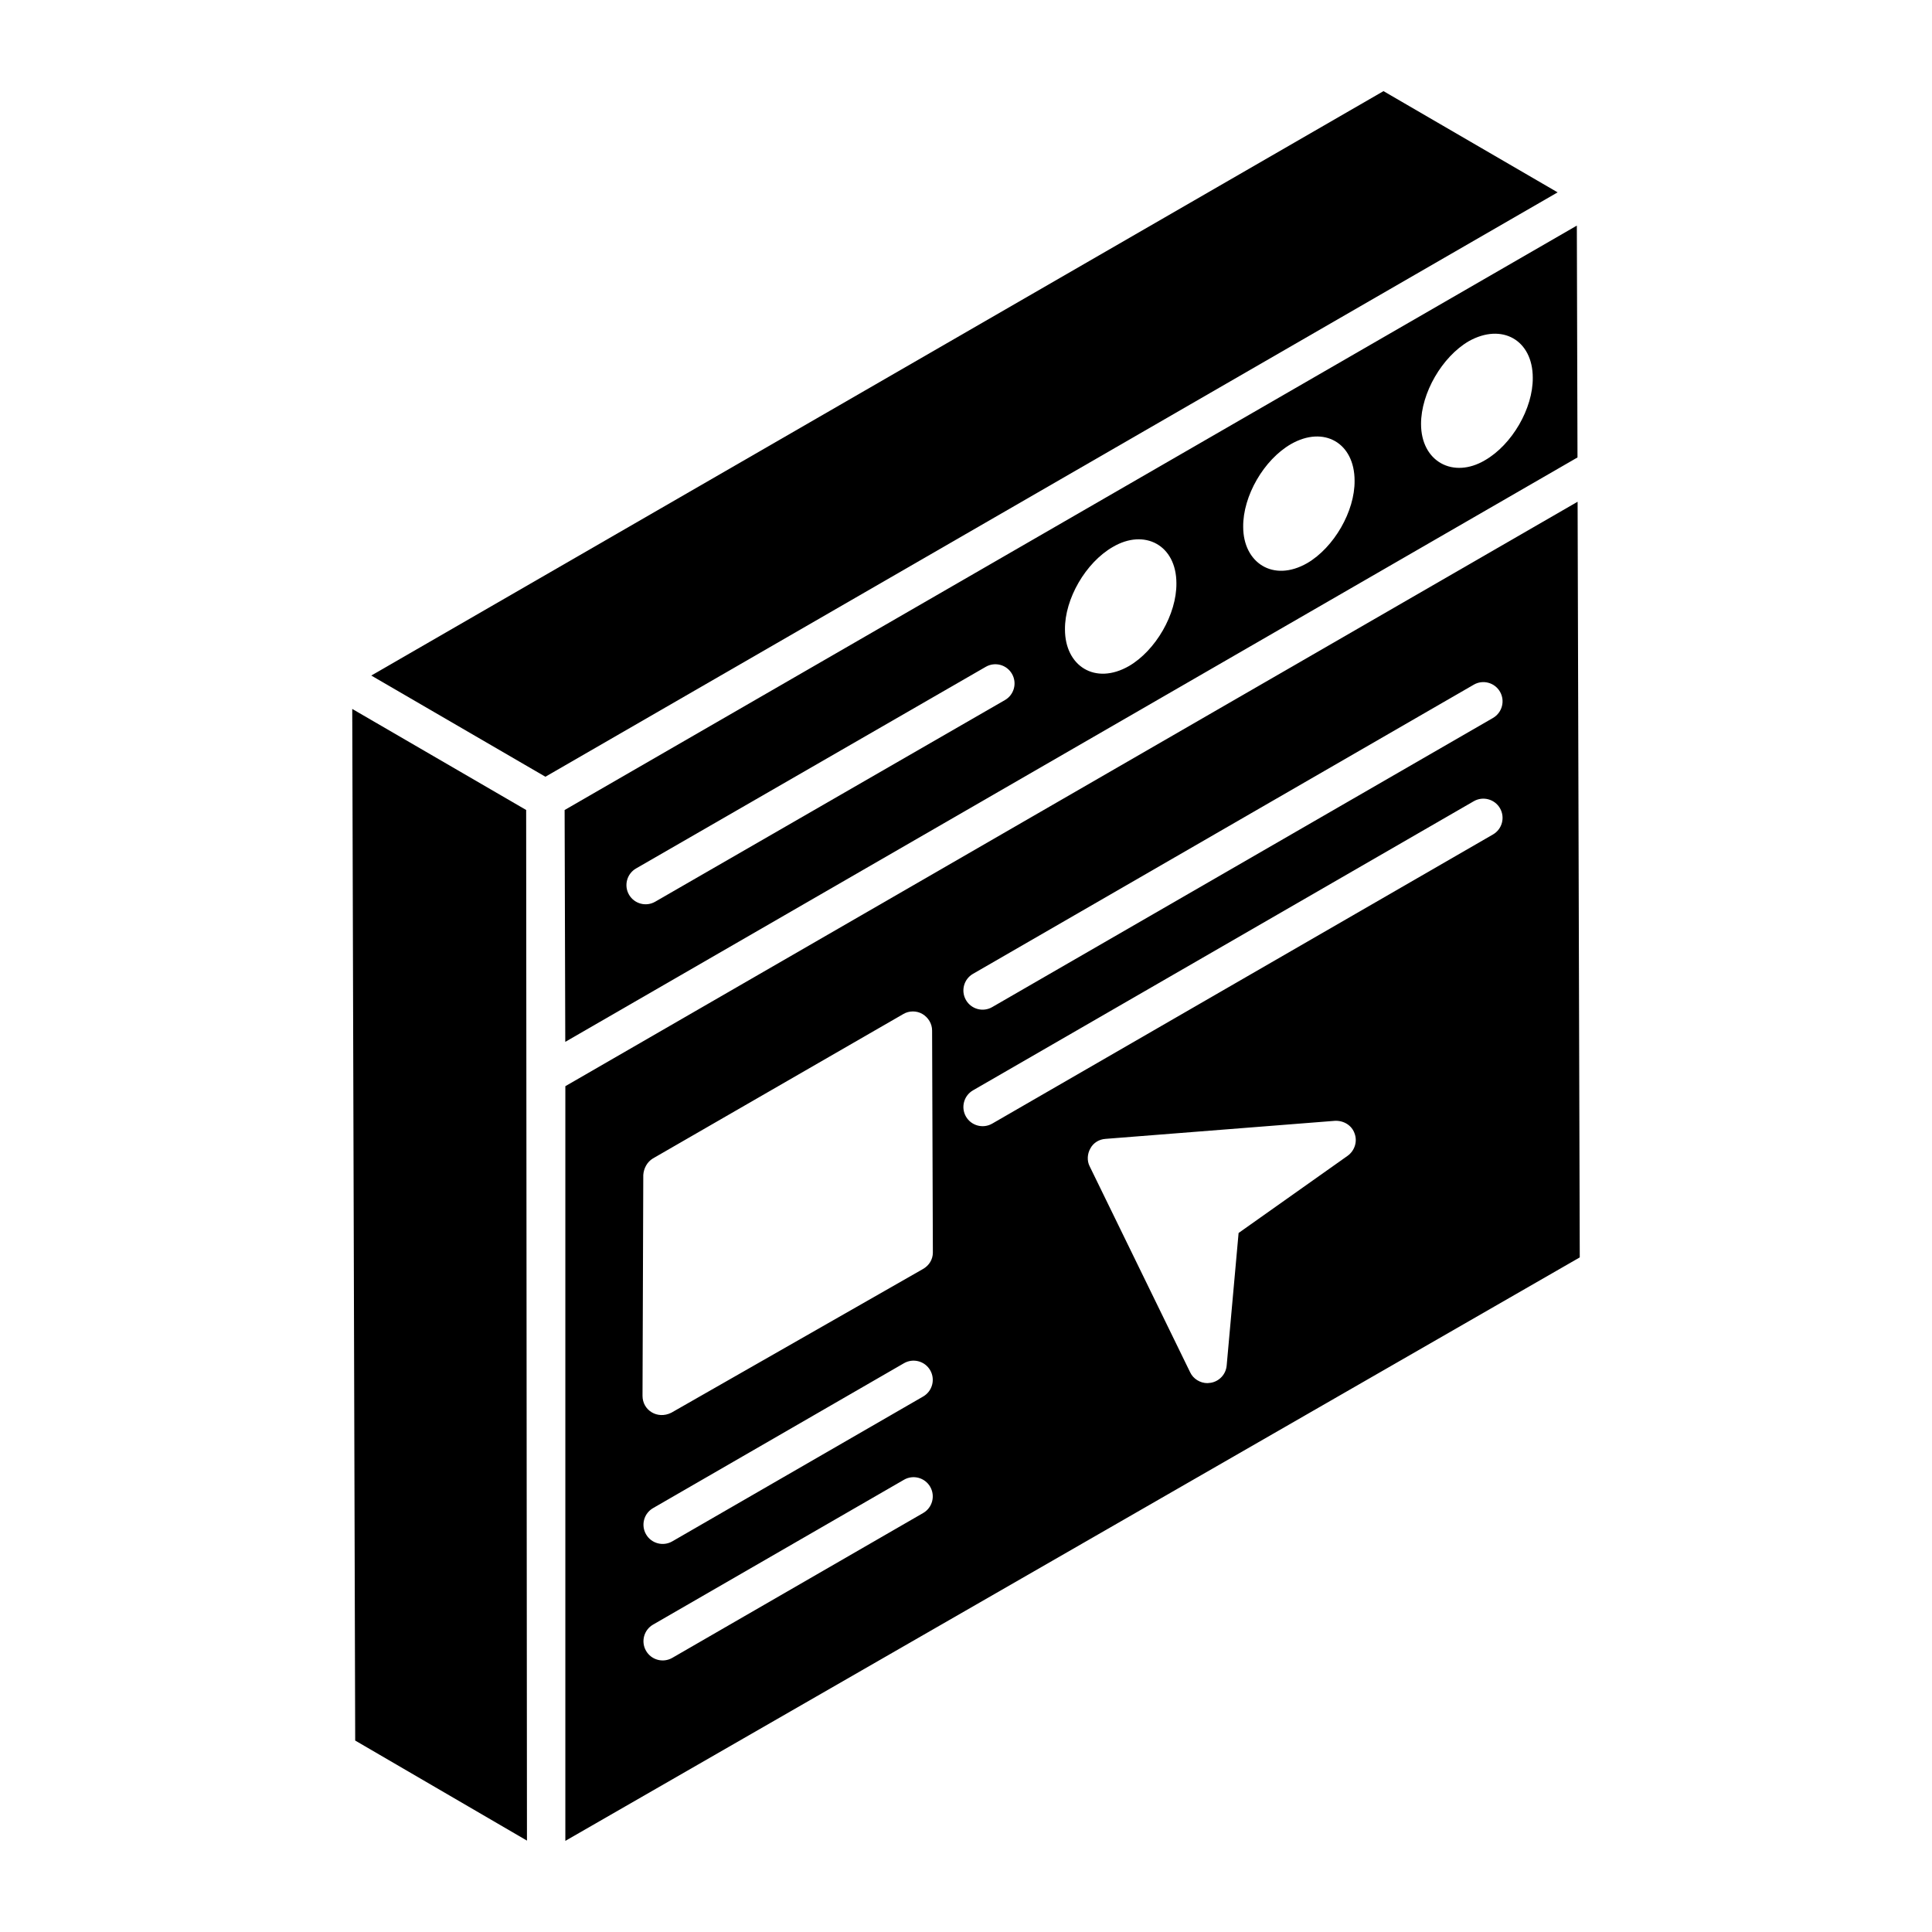 <svg width="53" height="53" viewBox="0 0 53 53" fill="none" xmlns="http://www.w3.org/2000/svg">
<path d="M43.257 6.189C36.89 9.865 22.099 18.405 15.489 22.221L15.507 28.581L43.275 12.549L43.257 6.189ZM27.568 19.205L17.974 24.736C17.723 24.882 17.4 24.795 17.255 24.543C17.11 24.291 17.197 23.969 17.449 23.824L27.042 18.293C27.295 18.147 27.616 18.234 27.761 18.486C27.907 18.738 27.82 19.06 27.568 19.205ZM30.97 18.272C30.04 18.804 29.215 18.269 29.215 17.268C29.206 16.43 29.783 15.434 30.525 15.006C31.392 14.493 32.272 14.948 32.272 16.002C32.28 16.849 31.704 17.844 30.97 18.272ZM35.859 15.449C34.922 15.985 34.104 15.433 34.104 14.453C34.095 13.606 34.672 12.611 35.414 12.183C36.32 11.665 37.16 12.152 37.16 13.187C37.169 14.025 36.593 15.021 35.859 15.449ZM40.738 12.625C39.87 13.14 38.983 12.669 38.983 11.63C38.983 10.783 39.56 9.788 40.293 9.36C41.204 8.85 42.048 9.329 42.048 10.364C42.056 11.202 41.48 12.197 40.738 12.625Z" fill="black"/>
<path d="M37.953 2.5L10.185 18.532L14.962 21.308L42.73 5.277L37.953 2.5Z" fill="black"/>
<path d="M9.663 19.448C9.67 21.855 9.636 9.896 9.744 47.748L14.456 50.493L14.434 22.22L9.663 19.448Z" fill="black"/>
<path d="M43.278 13.764L15.509 29.797V50.5L43.337 34.494L43.278 13.764ZM25.325 41.506L18.442 45.48C18.191 45.625 17.868 45.539 17.723 45.287C17.577 45.035 17.663 44.713 17.916 44.567L24.798 40.594C25.049 40.448 25.372 40.534 25.518 40.787C25.663 41.039 25.577 41.361 25.325 41.506ZM25.325 38.31L18.442 42.284C18.191 42.429 17.868 42.343 17.723 42.091C17.577 41.839 17.663 41.517 17.916 41.371L24.798 37.397C25.049 37.252 25.372 37.337 25.518 37.59C25.663 37.842 25.577 38.164 25.325 38.31ZM25.317 34.814L18.416 38.755C18.037 38.944 17.626 38.69 17.626 38.291L17.647 32.233C17.658 32.054 17.752 31.875 17.91 31.78L24.78 27.818C24.938 27.723 25.149 27.723 25.307 27.818C25.465 27.913 25.57 28.082 25.57 28.271L25.591 34.361C25.591 34.551 25.486 34.719 25.317 34.814ZM36.97 31.706L33.978 33.824L33.651 37.459C33.63 37.701 33.451 37.891 33.219 37.933C33.188 37.933 33.156 37.943 33.124 37.943C32.924 37.943 32.735 37.827 32.65 37.648L29.89 31.99C29.816 31.843 29.827 31.653 29.911 31.506C29.995 31.348 30.153 31.253 30.332 31.242L36.622 30.747C36.865 30.737 37.086 30.874 37.16 31.095C37.244 31.316 37.16 31.569 36.97 31.706ZM40.956 22.892L27.219 30.824C26.968 30.969 26.645 30.883 26.499 30.631C26.354 30.379 26.44 30.057 26.692 29.911L40.429 21.98C40.679 21.835 41.003 21.92 41.149 22.173C41.294 22.425 41.208 22.747 40.956 22.892ZM40.956 19.696L27.219 27.627C26.968 27.773 26.645 27.687 26.499 27.434C26.354 27.182 26.44 26.86 26.692 26.715L40.429 18.783C40.679 18.637 41.003 18.723 41.149 18.976C41.294 19.228 41.208 19.55 40.956 19.696Z" fill="black"/>
</svg>
